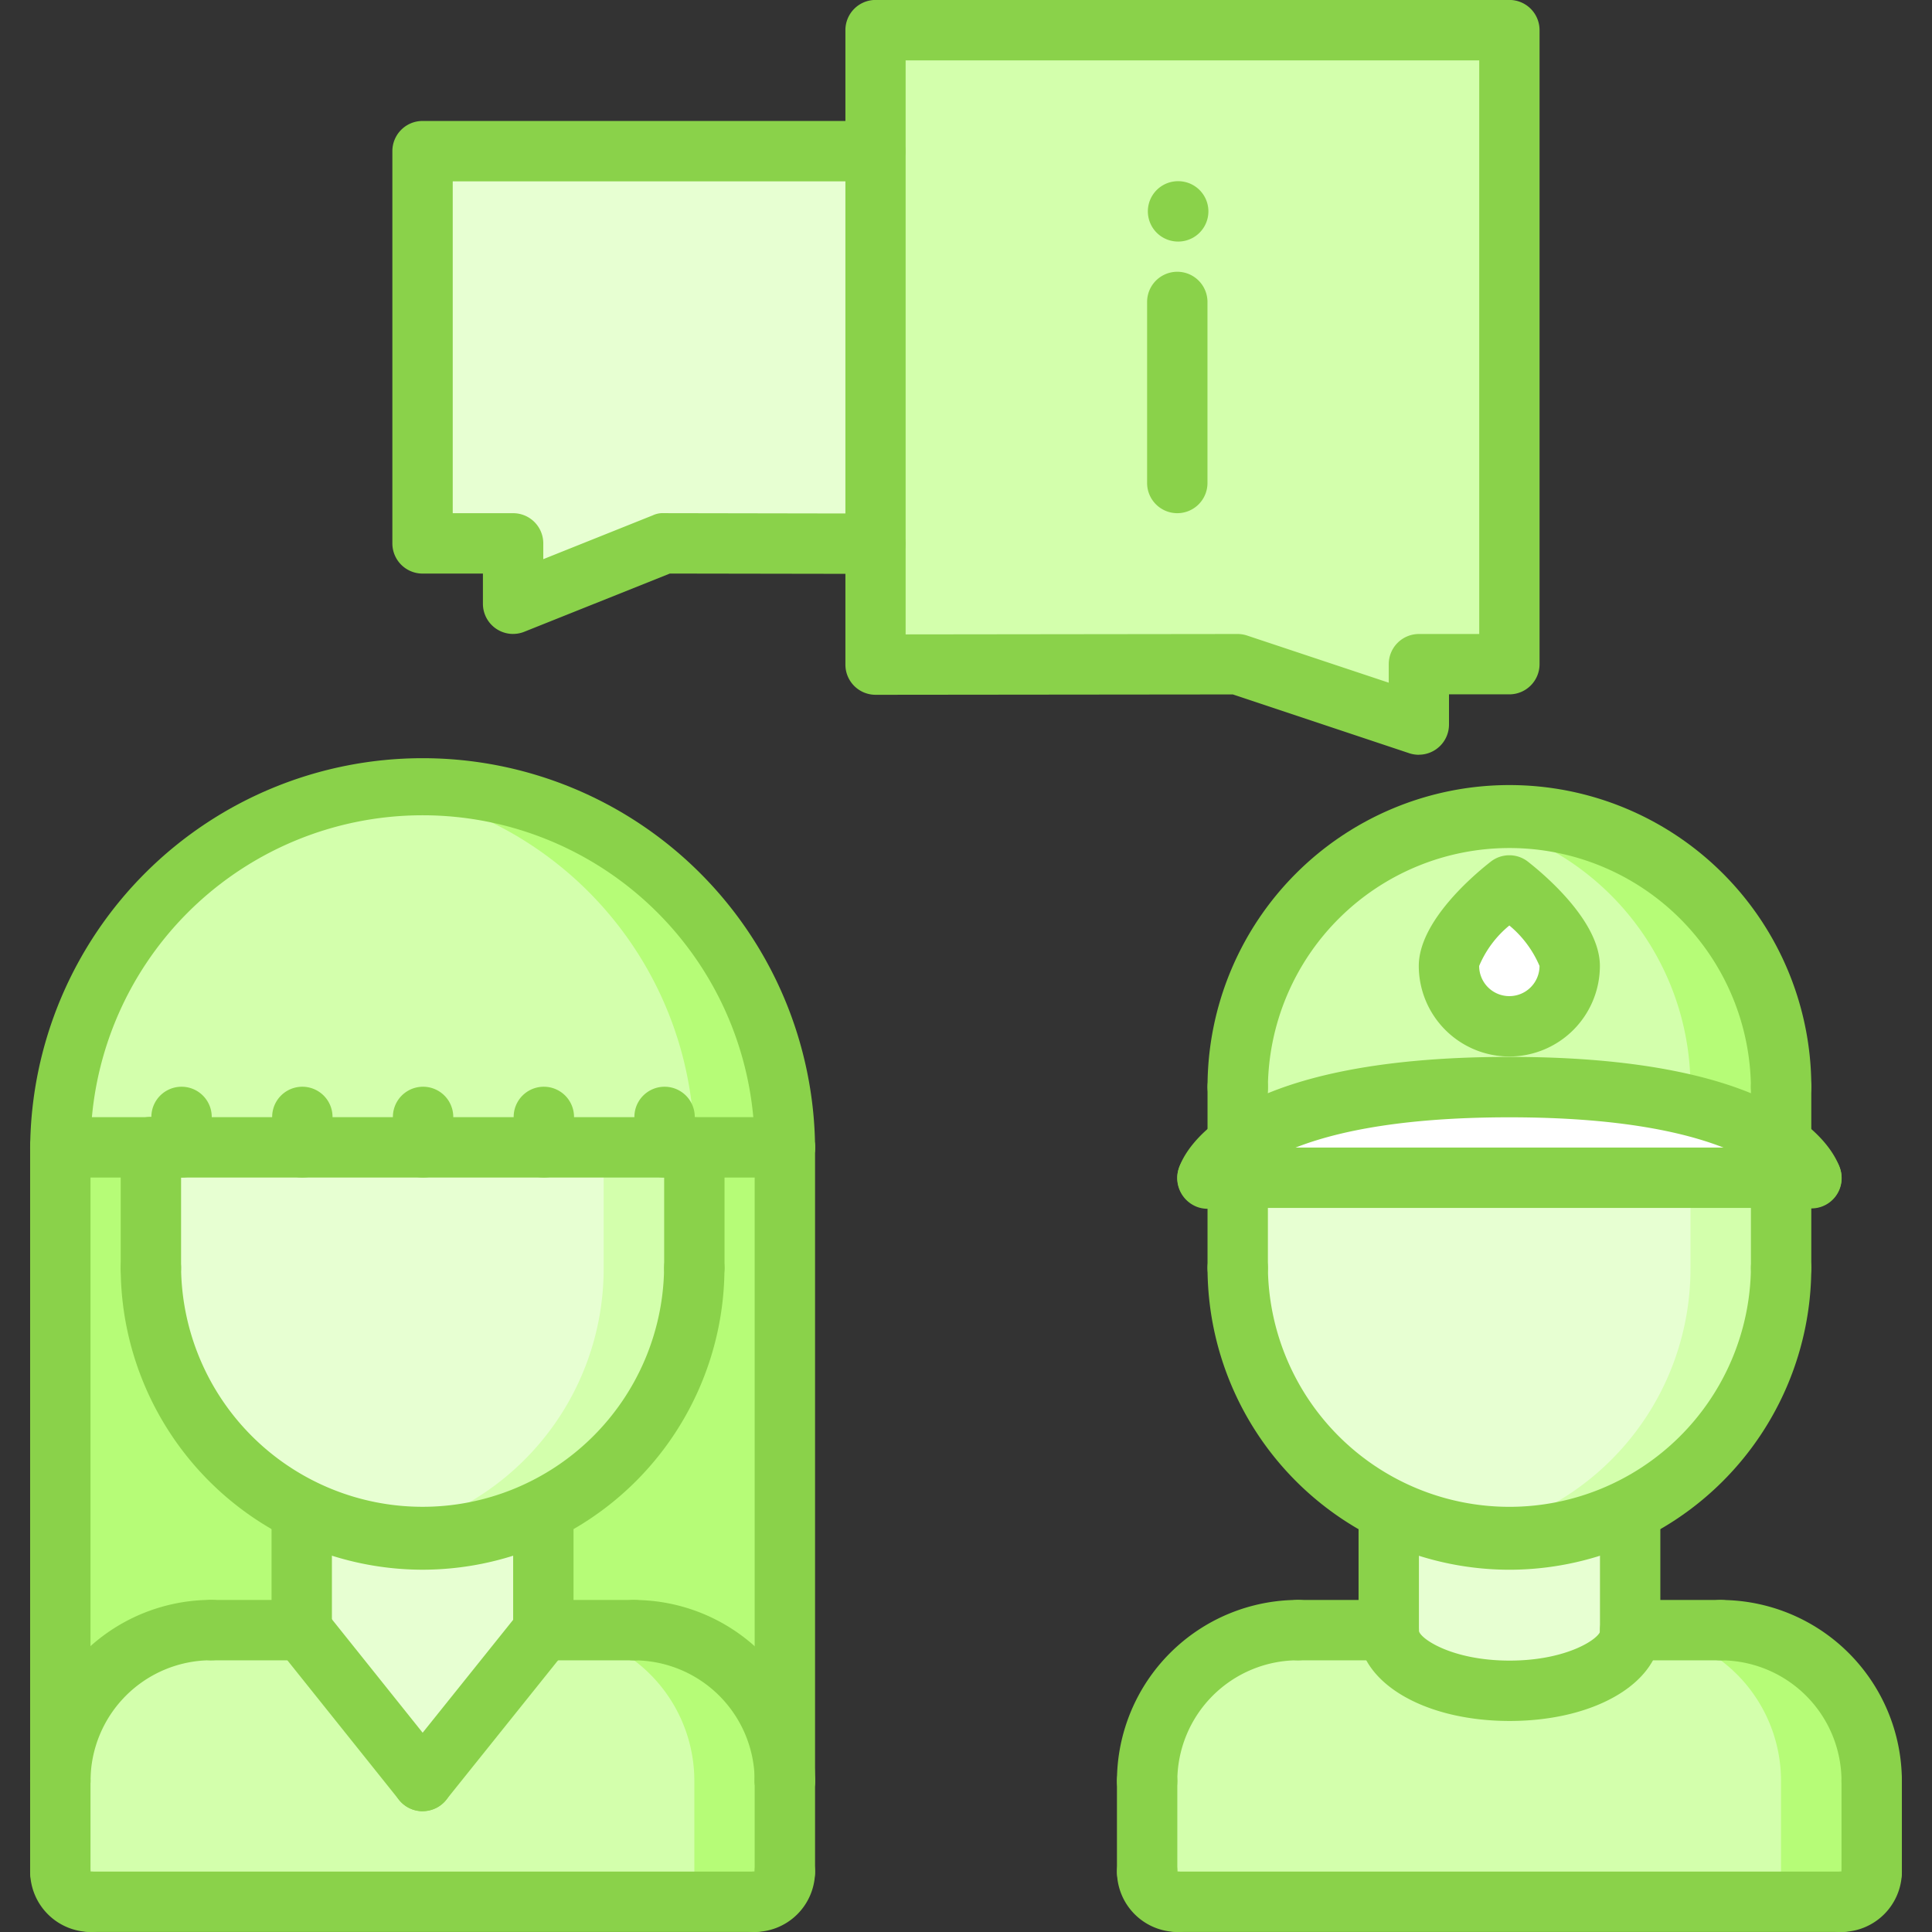 <svg xmlns="http://www.w3.org/2000/svg" xmlns:xlink="http://www.w3.org/1999/xlink" width="69" height="69" viewBox="0 0 69 69">
  <rect x="0" y="0" width="69" height="69" fill="#333333" stroke="none"/>
  <defs>
    <clipPath id="clip-path">
      <rect id="Rectángulo_32701" data-name="Rectángulo 32701" width="69" height="69" transform="translate(1179.5 528)" fill="#fde947"/>
    </clipPath>
  </defs>
  <g id="Enmascarar_grupo_70" data-name="Enmascarar grupo 70" transform="translate(-1179.5 -528)" clip-path="url(#clip-path)">
    <g id="consulta" transform="translate(1179.498 527.998)">
      <path id="Trazado_145645" data-name="Trazado 145645" d="M53.91,1.076V23.718H50.675v2.156L44.2,23.718l-12.928.011V1.076Z" fill="#d3ffac"/>
      <path id="Trazado_145646" data-name="Trazado 145646" d="M31.268,5.389V19.416h-.011l-7.537-.011-5.391,2.156V19.405H15.095V5.389H31.257Z" fill="#e7ffd2"/>
      <path id="Trazado_145647" data-name="Trazado 145647" d="M63.613,42.058v3.224a9.7,9.7,0,0,1-19.407,0V42.058Z" fill="#e7ffd2"/>
      <path id="Trazado_145648" data-name="Trazado 145648" d="M60.376,42.058v3.224a9.649,9.649,0,0,1-8.084,9.553,9.679,9.679,0,0,0,11.322-9.552V42.059H60.376Z" fill="#d3ffac"/>
      <path id="Trazado_145649" data-name="Trazado 145649" d="M49.6,58.22c0,1.2,1.93,2.156,4.313,2.156s4.324-.96,4.324-2.156h3.224a5.386,5.386,0,0,1,5.391,5.391v3.235a1.072,1.072,0,0,1-1.078,1.067l-23.72.011a1.074,1.074,0,0,1-1.078-1.078V63.611a5.379,5.379,0,0,1,5.391-5.391Z" fill="#d3ffac"/>
      <path id="Trazado_145650" data-name="Trazado 145650" d="M61.457,58.22H58.233a5.385,5.385,0,0,1,5.377,5.39v3.235a1.072,1.072,0,0,1-1.078,1.067H65.77a1.073,1.073,0,0,0,1.078-1.067V63.611a5.387,5.387,0,0,0-5.391-5.391Z" fill="#b6fc77"/>
      <path id="Trazado_145651" data-name="Trazado 145651" d="M53.91,36.656A2.163,2.163,0,0,0,56.066,34.5c0-1.2-2.156-2.879-2.156-2.879S51.753,33.3,51.753,34.5A2.156,2.156,0,0,0,53.91,36.656Zm0-7.537a9.7,9.7,0,0,1,9.7,9.7v1.953l-.043.065c-1.294-.927-4.021-2.016-9.661-2.016-5.7,0-8.421,1.121-9.7,2.039V38.825a9.7,9.7,0,0,1,9.7-9.7Z" fill="#d3ffac"/>
      <path id="Trazado_145652" data-name="Trazado 145652" d="M53.91,29.12a9.754,9.754,0,0,0-1.618.146,9.7,9.7,0,0,1,8.084,9.558v.662A9.334,9.334,0,0,1,63.57,40.84l.043-.065V38.822a9.7,9.7,0,0,0-9.7-9.7Z" fill="#b6fc77"/>
      <path id="Trazado_145653" data-name="Trazado 145653" d="M58.222,58.22h.011c0,1.2-1.93,2.156-4.324,2.156S49.6,59.417,49.6,58.22V53.972a9.683,9.683,0,0,0,8.626,0Z" fill="#e7ffd2"/>
      <path id="Trazado_145654" data-name="Trazado 145654" d="M63.613,42.058H43.128a2.855,2.855,0,0,1,1.078-1.2c1.283-.918,4-2.039,9.7-2.039,5.639,0,8.367,1.089,9.661,2.016a2.89,2.89,0,0,1,1.121,1.218Z" fill="#fff"/>
      <path id="Trazado_145655" data-name="Trazado 145655" d="M56.066,34.5a2.156,2.156,0,1,1-4.313,0c0-1.2,2.156-2.879,2.156-2.879S56.066,33.3,56.066,34.5Z" fill="#fff"/>
      <path id="Trazado_145656" data-name="Trazado 145656" d="M28.033,40.969V63.611a5.386,5.386,0,0,0-5.391-5.391H19.407V53.972a9.7,9.7,0,0,0,5.391-8.69V40.969Z" fill="#b6fc77"/>
      <path id="Trazado_145657" data-name="Trazado 145657" d="M5.391,45.282a9.661,9.661,0,0,0,5.391,8.69V58.22H7.547a5.379,5.379,0,0,0-5.391,5.391V40.969H5.391Z" fill="#b6fc77"/>
      <path id="Trazado_145658" data-name="Trazado 145658" d="M19.407,53.972V58.22l-.011.011-4.3,5.38L10.782,58.22V53.972a9.683,9.683,0,0,0,8.626,0Z" fill="#e7ffd2"/>
      <path id="Trazado_145659" data-name="Trazado 145659" d="M28.033,66.835v.011a1.072,1.072,0,0,1-1.078,1.067l-23.72.011a1.074,1.074,0,0,1-1.078-1.078V63.611A5.379,5.379,0,0,1,7.547,58.22h3.235l4.313,5.391,4.3-5.38.011-.011h3.235a5.386,5.386,0,0,1,5.391,5.391Z" fill="#d3ffac"/>
      <path id="Trazado_145660" data-name="Trazado 145660" d="M22.642,58.22H19.407A5.387,5.387,0,0,1,24.8,63.611v3.235a1.072,1.072,0,0,1-1.078,1.067h3.238a1.073,1.073,0,0,0,1.078-1.067V63.611A5.387,5.387,0,0,0,22.642,58.22Z" fill="#b6fc77"/>
      <path id="Trazado_145661" data-name="Trazado 145661" d="M6.48,40.969H24.8v4.313a9.7,9.7,0,0,1-19.407,0V40.969Z" fill="#e7ffd2"/>
      <path id="Trazado_145662" data-name="Trazado 145662" d="M23.731,40.969h-2.17v4.313a9.647,9.647,0,0,1-8.086,9.553A9.68,9.68,0,0,0,24.8,45.283V40.97H23.731Z" fill="#d3ffac"/>
      <path id="Trazado_145663" data-name="Trazado 145663" d="M10.793,40.969H2.156a12.938,12.938,0,0,1,25.877,0H10.793Z" fill="#d3ffac"/>
      <path id="Trazado_145664" data-name="Trazado 145664" d="M15.095,28.042a12.97,12.97,0,0,0-1.621.112A12.932,12.932,0,0,1,24.8,40.97h3.238A12.94,12.94,0,0,0,15.095,28.042Z" fill="#b6fc77"/>
      <g id="Grupo_86947" data-name="Grupo 86947">
        <path id="Trazado_145665" data-name="Trazado 145665" d="M40.971,64.689a1.077,1.077,0,0,1-1.078-1.078,6.476,6.476,0,0,1,6.469-6.469,1.078,1.078,0,1,1,0,2.156,4.317,4.317,0,0,0-4.313,4.313A1.077,1.077,0,0,1,40.971,64.689Z" fill="#8ad24a"/>
        <path id="Trazado_145666" data-name="Trazado 145666" d="M49.6,59.3H46.362a1.078,1.078,0,0,1,0-2.156H49.6a1.078,1.078,0,1,1,0,2.156Z" fill="#8ad24a"/>
        <path id="Trazado_145667" data-name="Trazado 145667" d="M40.971,67.924a1.077,1.077,0,0,1-1.078-1.078V63.611a1.078,1.078,0,1,1,2.156,0v3.235A1.077,1.077,0,0,1,40.971,67.924Z" fill="#8ad24a"/>
        <path id="Trazado_145668" data-name="Trazado 145668" d="M66.848,64.689a1.077,1.077,0,0,1-1.078-1.078A4.317,4.317,0,0,0,61.457,59.3a1.078,1.078,0,0,1,0-2.156,6.476,6.476,0,0,1,6.469,6.469A1.077,1.077,0,0,1,66.848,64.689Z" fill="#8ad24a"/>
        <path id="Trazado_145669" data-name="Trazado 145669" d="M61.457,59.3H58.222a1.078,1.078,0,0,1,0-2.156h3.235a1.078,1.078,0,1,1,0,2.156Z" fill="#8ad24a"/>
        <path id="Trazado_145670" data-name="Trazado 145670" d="M66.848,67.924a1.077,1.077,0,0,1-1.078-1.078V63.611a1.078,1.078,0,1,1,2.156,0v3.235A1.077,1.077,0,0,1,66.848,67.924Z" fill="#8ad24a"/>
        <path id="Trazado_145671" data-name="Trazado 145671" d="M49.6,59.3a1.077,1.077,0,0,1-1.078-1.078V53.976a1.078,1.078,0,1,1,2.156,0V58.22A1.077,1.077,0,0,1,49.6,59.3Z" fill="#8ad24a"/>
        <path id="Trazado_145672" data-name="Trazado 145672" d="M58.222,59.3a1.077,1.077,0,0,1-1.078-1.078V53.976a1.078,1.078,0,1,1,2.156,0V58.22A1.077,1.077,0,0,1,58.222,59.3Z" fill="#8ad24a"/>
        <path id="Trazado_145673" data-name="Trazado 145673" d="M53.91,56.064a10.793,10.793,0,0,1-10.782-10.78,1.078,1.078,0,0,1,2.156,0,8.626,8.626,0,0,0,17.251,0,1.078,1.078,0,0,1,2.156,0A10.793,10.793,0,0,1,53.91,56.064Z" fill="#8ad24a"/>
        <path id="Trazado_145674" data-name="Trazado 145674" d="M63.613,39.9a1.077,1.077,0,0,1-1.078-1.078,8.626,8.626,0,0,0-17.251,0,1.078,1.078,0,1,1-2.156,0,10.782,10.782,0,0,1,21.564,0A1.077,1.077,0,0,1,63.613,39.9Z" fill="#8ad24a"/>
        <path id="Trazado_145675" data-name="Trazado 145675" d="M2.156,64.688A1.077,1.077,0,0,1,1.078,63.61a6.476,6.476,0,0,1,6.469-6.469,1.078,1.078,0,0,1,0,2.156A4.317,4.317,0,0,0,3.235,63.61,1.077,1.077,0,0,1,2.156,64.688Z" fill="#8ad24a"/>
        <path id="Trazado_145676" data-name="Trazado 145676" d="M10.782,59.3H7.547a1.078,1.078,0,0,1,0-2.156h3.235a1.078,1.078,0,0,1,0,2.156Z" fill="#8ad24a"/>
        <path id="Trazado_145677" data-name="Trazado 145677" d="M2.156,67.924a1.077,1.077,0,0,1-1.078-1.078V63.61a1.078,1.078,0,0,1,2.156,0v3.236A1.077,1.077,0,0,1,2.156,67.924Z" fill="#8ad24a"/>
        <path id="Trazado_145678" data-name="Trazado 145678" d="M28.033,64.688a1.077,1.077,0,0,1-1.078-1.078A4.317,4.317,0,0,0,22.642,59.3a1.078,1.078,0,0,1,0-2.156,6.476,6.476,0,0,1,6.469,6.469A1.077,1.077,0,0,1,28.033,64.688Z" fill="#8ad24a"/>
        <path id="Trazado_145679" data-name="Trazado 145679" d="M22.642,59.3H19.407a1.078,1.078,0,1,1,0-2.156h3.235a1.078,1.078,0,0,1,0,2.156Z" fill="#8ad24a"/>
        <path id="Trazado_145680" data-name="Trazado 145680" d="M28.033,67.924a1.077,1.077,0,0,1-1.078-1.078V63.61a1.078,1.078,0,0,1,2.156,0v3.236A1.077,1.077,0,0,1,28.033,67.924Z" fill="#8ad24a"/>
        <path id="Trazado_145681" data-name="Trazado 145681" d="M10.782,59.3A1.077,1.077,0,0,1,9.7,58.219V53.975a1.078,1.078,0,0,1,2.156,0v4.244A1.077,1.077,0,0,1,10.782,59.3Z" fill="#8ad24a"/>
        <path id="Trazado_145682" data-name="Trazado 145682" d="M19.407,59.3a1.077,1.077,0,0,1-1.078-1.078V53.975a1.078,1.078,0,0,1,2.156,0v4.244A1.077,1.077,0,0,1,19.407,59.3Z" fill="#8ad24a"/>
        <path id="Trazado_145683" data-name="Trazado 145683" d="M15.093,56.063a10.792,10.792,0,0,1-10.78-10.78,1.078,1.078,0,1,1,2.156,0,8.626,8.626,0,0,0,17.251,0,1.078,1.078,0,1,1,2.156,0A10.794,10.794,0,0,1,15.093,56.063Z" fill="#8ad24a"/>
        <path id="Trazado_145684" data-name="Trazado 145684" d="M50.673,26.958a1.088,1.088,0,0,1-.341-.055l-6.3-2.1-12.759.013h0a1.077,1.077,0,0,1-1.078-1.078V1.08A1.078,1.078,0,0,1,31.268,0h22.64A1.078,1.078,0,0,1,54.986,1.08V23.723A1.078,1.078,0,0,1,53.907,24.8H51.752v1.079a1.078,1.078,0,0,1-1.078,1.077ZM44.2,22.645a1.079,1.079,0,0,1,.341.055L49.6,24.384v-.662a1.078,1.078,0,0,1,1.078-1.077h2.154V2.159H32.346v20.5Z" fill="#8ad24a"/>
        <path id="Trazado_145685" data-name="Trazado 145685" d="M18.327,22.643a1.078,1.078,0,0,1-1.078-1.078V20.487H15.093a1.078,1.078,0,0,1-1.078-1.078V5.4a1.078,1.078,0,0,1,1.078-1.078H31.259a1.078,1.078,0,0,1,0,2.156H16.171V18.33h2.156a1.078,1.078,0,0,1,1.078,1.078v.564l3.913-1.566a.834.834,0,0,1,.4-.077l7.541.013a1.078,1.078,0,0,1,0,2.156h0l-7.333-.012-5.2,2.079a1.068,1.068,0,0,1-.4.077Z" fill="#8ad24a"/>
        <path id="Trazado_145686" data-name="Trazado 145686" d="M42.048,18.33a1.078,1.078,0,0,1-1.078-1.078V10.786a1.078,1.078,0,0,1,2.156,0v6.466A1.078,1.078,0,0,1,42.048,18.33Z" fill="#8ad24a"/>
        <path id="Trazado_145687" data-name="Trazado 145687" d="M42.081,8.629a1.078,1.078,0,0,1-.012-2.156h.012a1.078,1.078,0,1,1,0,2.156Z" fill="#8ad24a"/>
        <path id="Trazado_145688" data-name="Trazado 145688" d="M3.235,69a2.159,2.159,0,0,1-2.156-2.156,1.078,1.078,0,1,1,2.156,0v0a1.077,1.077,0,1,1,0,2.154Z" fill="#8ad24a"/>
        <path id="Trazado_145689" data-name="Trazado 145689" d="M26.955,69a1.078,1.078,0,1,1,0-2.156,1.078,1.078,0,1,1,2.156,0A2.159,2.159,0,0,1,26.955,69Z" fill="#8ad24a"/>
        <path id="Trazado_145690" data-name="Trazado 145690" d="M3.235,69a1.078,1.078,0,0,1,0-2.156l23.72,0a1.078,1.078,0,0,1,0,2.156Z" fill="#8ad24a"/>
        <path id="Trazado_145691" data-name="Trazado 145691" d="M42.05,69a2.159,2.159,0,0,1-2.156-2.156,1.078,1.078,0,1,1,2.156,0v0a1.077,1.077,0,1,1,0,2.154Z" fill="#8ad24a"/>
        <path id="Trazado_145692" data-name="Trazado 145692" d="M65.77,69a1.078,1.078,0,1,1,0-2.156,1.078,1.078,0,1,1,2.156,0A2.159,2.159,0,0,1,65.77,69Z" fill="#8ad24a"/>
        <path id="Trazado_145693" data-name="Trazado 145693" d="M42.05,69a1.078,1.078,0,1,1,0-2.156l23.72,0a1.078,1.078,0,0,1,0,2.156Z" fill="#8ad24a"/>
        <path id="Trazado_145694" data-name="Trazado 145694" d="M15.094,64.688a1.078,1.078,0,0,1-.84-1.752l4.306-5.372a1.078,1.078,0,0,1,1.682,1.348l-4.306,5.372a1.074,1.074,0,0,1-.842.4Z" fill="#8ad24a"/>
        <path id="Trazado_145695" data-name="Trazado 145695" d="M15.1,64.688a1.08,1.08,0,0,1-.843-.4L9.941,58.893a1.079,1.079,0,0,1,1.684-1.348l4.312,5.391a1.078,1.078,0,0,1-.841,1.752Z" fill="#8ad24a"/>
        <path id="Trazado_145696" data-name="Trazado 145696" d="M64.693,43.143H43.128a1.078,1.078,0,0,1,0-2.156H64.693a1.078,1.078,0,1,1,0,2.156Z" fill="#8ad24a"/>
        <path id="Trazado_145697" data-name="Trazado 145697" d="M43.134,43.173a1.121,1.121,0,0,1-.357-.059,1.1,1.1,0,0,1-.673-1.39c.221-.664,1.83-3.976,11.805-3.976s11.584,3.312,11.805,3.976a1.078,1.078,0,1,1-2.045.682c-.006,0-1.309-2.5-9.761-2.5-8.5,0-9.767,2.529-9.778,2.554a1.039,1.039,0,0,1-1,.714Z" fill="#8ad24a"/>
        <path id="Trazado_145698" data-name="Trazado 145698" d="M44.206,46.362a1.077,1.077,0,0,1-1.078-1.078V42.065a1.078,1.078,0,0,1,2.156,0v3.219A1.077,1.077,0,0,1,44.206,46.362Z" fill="#8ad24a"/>
        <path id="Trazado_145699" data-name="Trazado 145699" d="M63.613,46.362a1.077,1.077,0,0,1-1.078-1.078V42.065a1.078,1.078,0,0,1,2.156,0v3.219A1.077,1.077,0,0,1,63.613,46.362Z" fill="#8ad24a"/>
        <path id="Trazado_145700" data-name="Trazado 145700" d="M63.613,41.855a1.077,1.077,0,0,1-1.078-1.078V38.824a1.078,1.078,0,1,1,2.156,0v1.954A1.077,1.077,0,0,1,63.613,41.855Z" fill="#8ad24a"/>
        <path id="Trazado_145701" data-name="Trazado 145701" d="M44.206,41.948a1.077,1.077,0,0,1-1.078-1.078V38.825a1.078,1.078,0,1,1,2.156,0V40.87A1.077,1.077,0,0,1,44.206,41.948Z" fill="#8ad24a"/>
        <path id="Trazado_145702" data-name="Trazado 145702" d="M28.033,42.057a1.077,1.077,0,0,1-1.078-1.078,11.86,11.86,0,0,0-23.72,0,1.078,1.078,0,1,1-2.156,0,14.017,14.017,0,0,1,28.033,0A1.077,1.077,0,0,1,28.033,42.057Z" fill="#8ad24a"/>
        <path id="Trazado_145703" data-name="Trazado 145703" d="M28.033,42.057H2.156a1.078,1.078,0,1,1,0-2.156H28.033a1.078,1.078,0,1,1,0,2.156Z" fill="#8ad24a"/>
        <path id="Trazado_145704" data-name="Trazado 145704" d="M28.033,64.689a1.077,1.077,0,0,1-1.078-1.078V40.979a1.078,1.078,0,0,1,2.156,0V63.611A1.077,1.077,0,0,1,28.033,64.689Z" fill="#8ad24a"/>
        <path id="Trazado_145705" data-name="Trazado 145705" d="M2.156,64.689a1.077,1.077,0,0,1-1.078-1.078V40.979a1.078,1.078,0,0,1,2.156,0V63.611A1.077,1.077,0,0,1,2.156,64.689Z" fill="#8ad24a"/>
        <path id="Trazado_145706" data-name="Trazado 145706" d="M5.391,46.361a1.077,1.077,0,0,1-1.078-1.078V40.969a1.078,1.078,0,1,1,2.156,0v4.314A1.077,1.077,0,0,1,5.391,46.361Z" fill="#8ad24a"/>
        <path id="Trazado_145707" data-name="Trazado 145707" d="M24.8,46.361a1.077,1.077,0,0,1-1.078-1.078v-4.3a1.078,1.078,0,0,1,2.156,0v4.3A1.077,1.077,0,0,1,24.8,46.361Z" fill="#8ad24a"/>
        <path id="Trazado_145708" data-name="Trazado 145708" d="M6.486,42.057a1.077,1.077,0,0,1-1.078-1.078V39.892a1.078,1.078,0,1,1,2.156,0v1.087A1.078,1.078,0,0,1,6.486,42.057Z" fill="#8ad24a"/>
        <path id="Trazado_145709" data-name="Trazado 145709" d="M10.8,42.057a1.077,1.077,0,0,1-1.078-1.078V39.892a1.078,1.078,0,1,1,2.156,0v1.087A1.078,1.078,0,0,1,10.8,42.057Z" fill="#8ad24a"/>
        <path id="Trazado_145710" data-name="Trazado 145710" d="M15.112,42.057a1.077,1.077,0,0,1-1.078-1.078V39.892a1.078,1.078,0,1,1,2.156,0v1.087A1.078,1.078,0,0,1,15.112,42.057Z" fill="#8ad24a"/>
        <path id="Trazado_145711" data-name="Trazado 145711" d="M19.425,42.057a1.077,1.077,0,0,1-1.078-1.078V39.892a1.078,1.078,0,1,1,2.156,0v1.087A1.078,1.078,0,0,1,19.425,42.057Z" fill="#8ad24a"/>
        <path id="Trazado_145712" data-name="Trazado 145712" d="M23.737,42.057a1.077,1.077,0,0,1-1.078-1.078V39.892a1.078,1.078,0,1,1,2.156,0v1.087A1.078,1.078,0,0,1,23.737,42.057Z" fill="#8ad24a"/>
        <path id="Trazado_145713" data-name="Trazado 145713" d="M53.907,37.735A3.239,3.239,0,0,1,50.673,34.5c0-1.594,1.968-3.254,2.571-3.725a1.078,1.078,0,0,1,1.326,0c.6.471,2.571,2.133,2.571,3.725a3.239,3.239,0,0,1-3.235,3.235Zm0-4.679A3.739,3.739,0,0,0,52.829,34.5a1.078,1.078,0,0,0,2.156,0A3.812,3.812,0,0,0,53.907,33.055Z" fill="#8ad24a"/>
        <path id="Trazado_145714" data-name="Trazado 145714" d="M53.918,61.465c-3.077,0-5.4-1.392-5.4-3.239a1.078,1.078,0,1,1,2.156,0c0,.27,1.149,1.083,3.243,1.083s3.243-.813,3.243-1.083a1.078,1.078,0,1,1,2.156,0C59.318,60.073,57,61.465,53.918,61.465Z" fill="#8ad24a"/>
      </g>
    </g>
  </g>
</svg>

